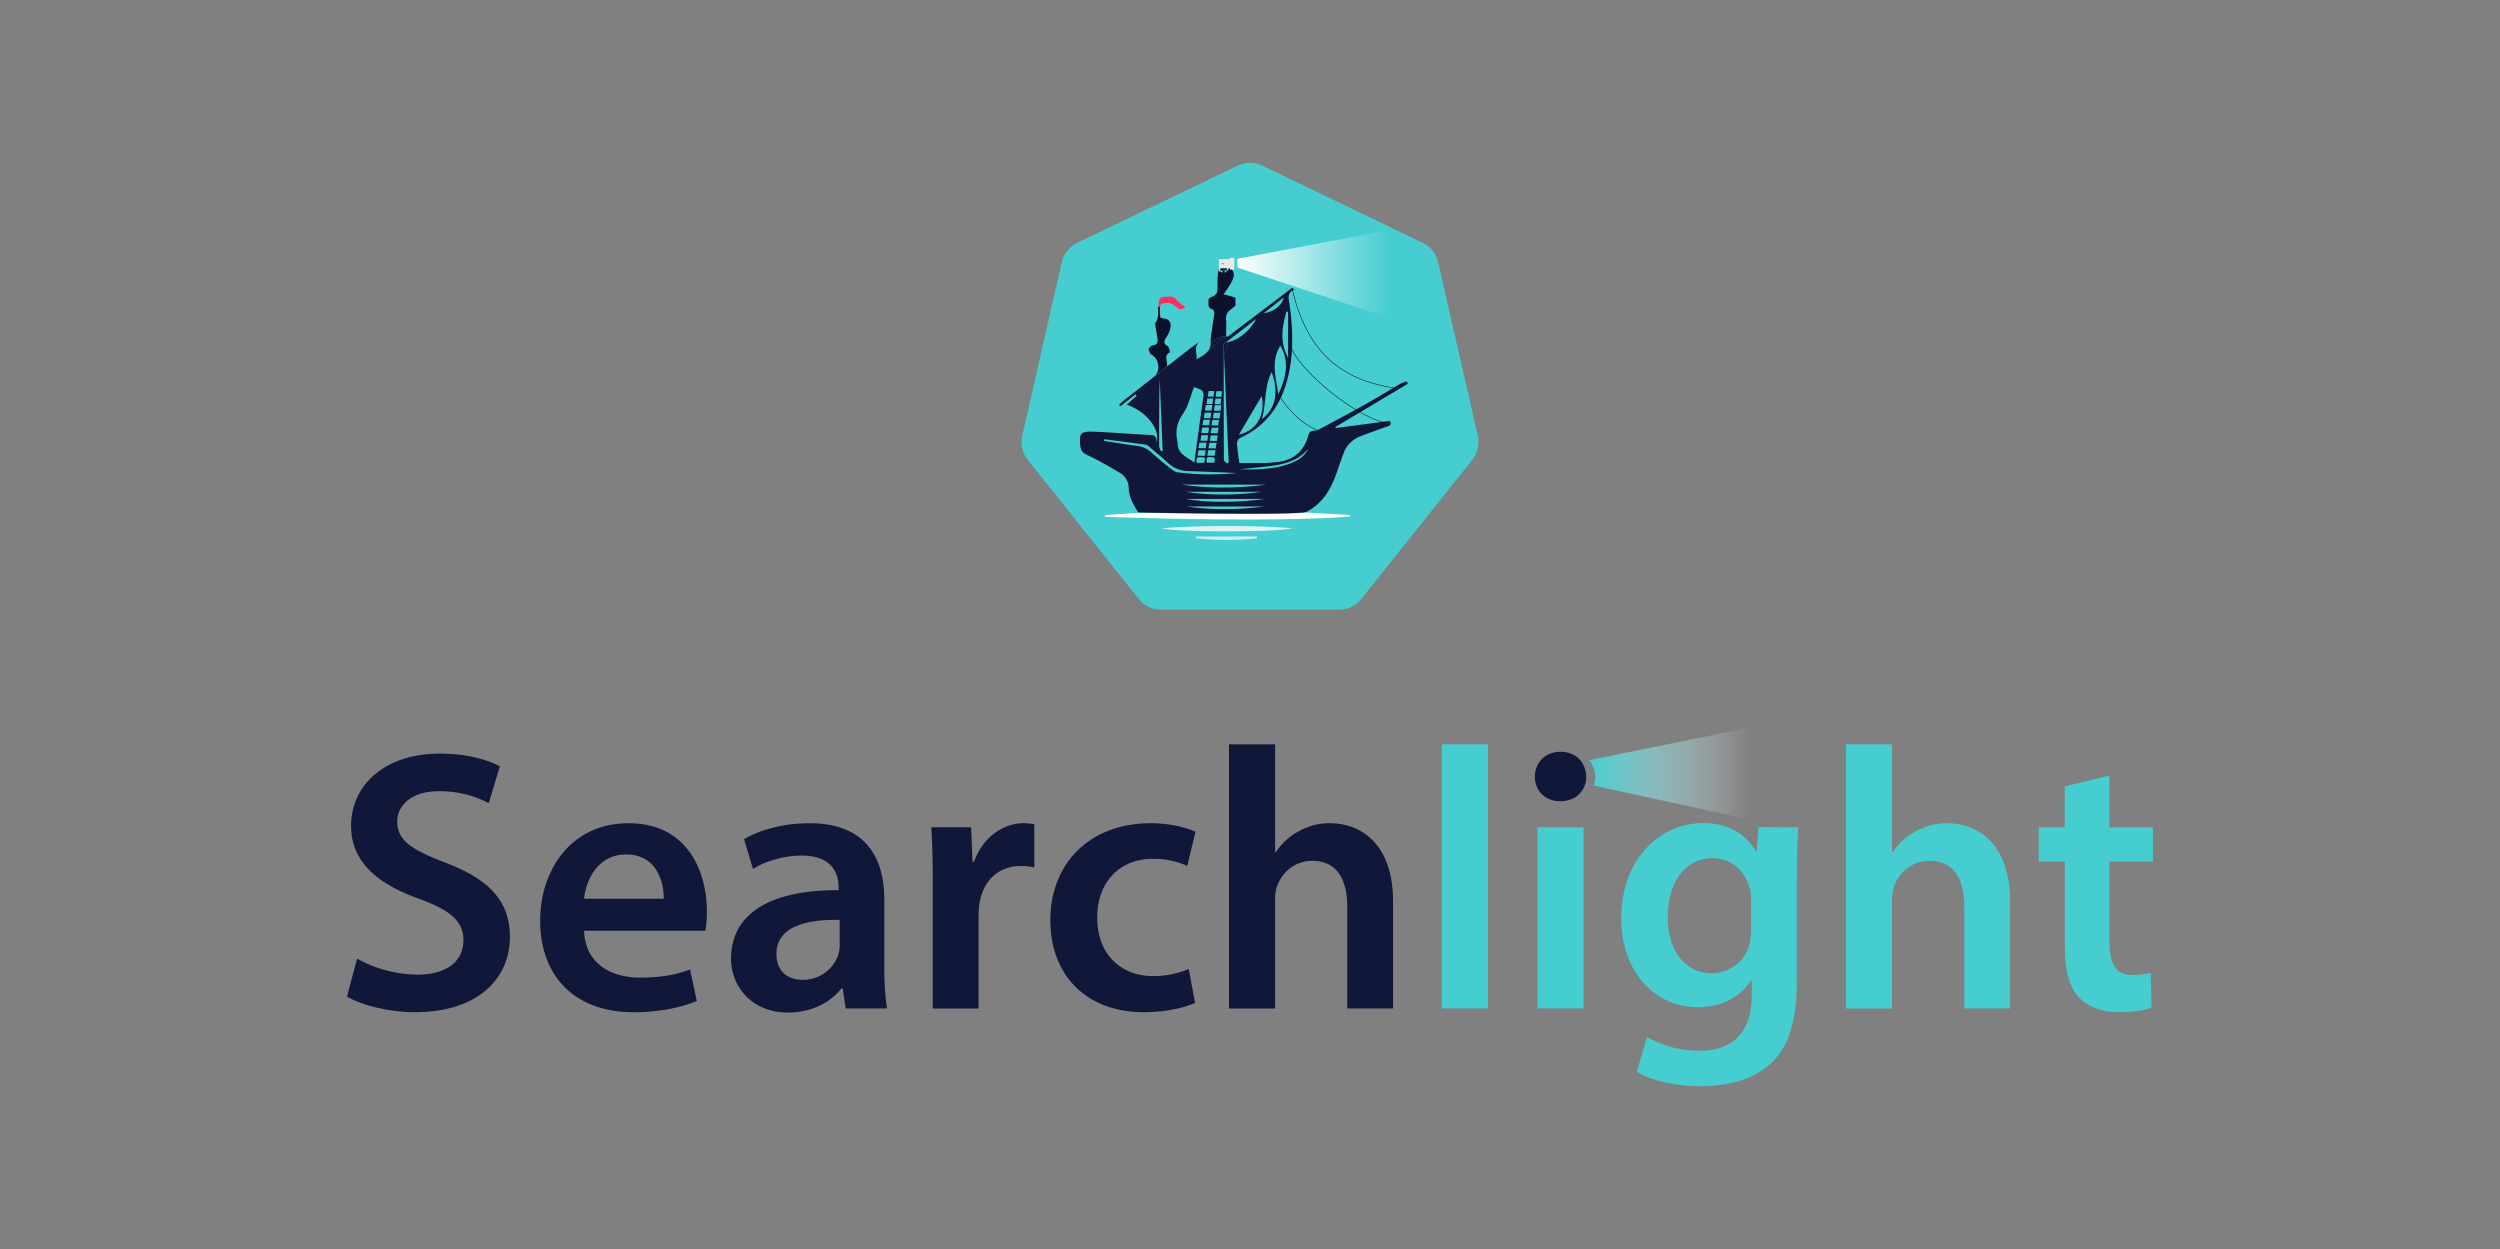 <svg id="Layer_1" data-name="Layer 1" xmlns="http://www.w3.org/2000/svg" xmlns:xlink="http://www.w3.org/1999/xlink" viewBox="0 0 1279 639"><rect x="0" y="0" width="1279" height="639" fill="#808080" stroke="none"/><defs><style>.cls-1,.cls-12,.cls-5{fill:none;}.cls-2{fill:#46cdcf;}.cls-3,.cls-4,.cls-8{fill:#fff;}.cls-3{opacity:0.8;}.cls-4{opacity:0.7;}.cls-5{stroke:#000;stroke-width:0.24px;}.cls-12,.cls-5{stroke-miterlimit:10;}.cls-6{fill:#ff2e63;}.cls-7{fill:url(#linear-gradient);}.cls-9{fill:#0b102d;}.cls-10{fill:#eaeaea;}.cls-11{fill:#111738;}.cls-12{stroke:#fff;stroke-width:0px;}.cls-13{fill:#2b2e4a;}.cls-14{fill:url(#linear-gradient-2);}</style><linearGradient id="linear-gradient" x1="633.06" y1="140.18" x2="711.26" y2="140.18" gradientUnits="userSpaceOnUse"><stop offset="0" stop-color="#fff"/><stop offset="1" stop-color="#f6fcff" stop-opacity="0"/></linearGradient><linearGradient id="linear-gradient-2" x1="813.07" y1="395.72" x2="895.44" y2="395.72" gradientUnits="userSpaceOnUse"><stop offset="0" stop-color="#fff"/><stop offset="0" stop-color="#46cdcf"/><stop offset="1" stop-color="#f6fcff" stop-opacity="0"/></linearGradient></defs><title>searchlight-1280x640</title><path class="cls-1" d="M214.83,473.59V424.73l-1.79,0C208.53,440.58,205.59,456.36,214.83,473.59Z"/><path class="cls-1" d="M214.83,473.59V424.73l-1.79,0C208.53,440.58,205.59,456.36,214.83,473.59Z"/><path class="cls-1" d="M214.83,473.59V424.73l-1.79,0C208.53,440.58,205.59,456.36,214.83,473.59Z"/><path class="cls-2" d="M633.15,84.74l-82,39.48a14.66,14.66,0,0,0-7.92,9.94L523,222.89a14.66,14.66,0,0,0,2.82,12.38l56.75,71.16A14.65,14.65,0,0,0,594,311.94h91a14.65,14.65,0,0,0,11.45-5.51l56.75-71.16A14.66,14.66,0,0,0,756,222.89l-20.25-88.73a14.66,14.66,0,0,0-7.92-9.94l-82-39.48A14.58,14.58,0,0,0,633.15,84.74Z"/><path class="cls-3" d="M594,270.23a510.79,510.79,0,0,1,67-.06C655.6,272.32,601.43,272.44,594,270.23Z"/><path class="cls-4" d="M643.1,275.38a141,141,0,0,1-31.21,0v-.93H643Z"/><path class="cls-5" d="M661,147.64c7.31,30.78,23.07,46.85,54,51.1"/><path class="cls-5" d="M660.42,176.87c2.45,11.33,34.71,38.36,50.36,39.68"/><path class="cls-5" d="M654,201.66c6.43,10.54,16.05,18.79,26,20.11"/><path class="cls-6" d="M597.1,154.93a6.2,6.2,0,0,1,4.16,1.72c2.24,2,3.42,2.13,5.11.37-1.44-1.14-3.17-2.08-4.31-3.49-2-2.56-4.46-1.8-7-1.53a2,2,0,0,0-2,1.5l1.87,1.8A14.13,14.13,0,0,1,597.1,154.93Z"/><path class="cls-6" d="M592.55,157a5.71,5.71,0,0,1,1.11-.76,1.83,1.83,0,0,1,1.28-1l-1.87-1.8c-.17.65-.15,1.39-.3,2a8.18,8.18,0,0,0-.25,1.56l0,0Z"/><polygon class="cls-7" points="633.06 132.4 633.06 136.9 711.26 162.79 711.26 117.58 633.06 132.4"/><path class="cls-8" d="M582.05,262.32l.84.05-.69,0h-.29l-15.72,1.12a2,2,0,0,0-1,.32c-.11.07-.19.15-.19.2s.17.16.35.24a2.15,2.15,0,0,0,.83.2c6.1.22,83.32,2.9,123.17-.1a2,2,0,0,0,.63-.13c.29-.11,1-.22,1-.33s-.48-.28-.8-.38a2,2,0,0,0-.54-.1l-21.55-1.21a1.81,1.81,0,0,0-.46,0C657.17,263.81,582.05,262.32,582.05,262.32Z"/><polygon points="630.16 138.04 630.16 138.04 630.16 138.04 630.16 138.04"/><path d="M623.23,139h0c0-.18.06-.36.1-.54A2.71,2.71,0,0,0,623.23,139Z"/><path class="cls-9" d="M629.22,137l-.93.28a14.18,14.18,0,0,1,1.87.72A10.69,10.69,0,0,0,629.22,137Z"/><path class="cls-9" d="M628.29,137.32a9.87,9.87,0,0,0-2.19-.42c.09.34.16.69.22,1Z"/><path class="cls-9" d="M630.16,138a14.18,14.18,0,0,0-1.87-.72l-2,.6c-.06-.33-.13-.68-.22-1-1.25-.08-2.39.26-2.76,1.55,0,.18-.07.36-.1.54l6.92-1Z"/><polygon class="cls-1" points="613.66 226.46 613.17 229.25 616.89 229.32 617.36 226.46 613.66 226.46"/><path class="cls-1" d="M612.2,236.76h3.9l.48-2.62C612.14,233.59,612.07,233.63,612.2,236.76Z"/><polygon class="cls-1" points="618.13 222.64 614.62 222.64 614.15 225.43 617.69 225.51 618.13 222.64"/><polygon class="cls-1" points="613.2 230.33 612.7 233.12 616.42 233.19 616.89 230.33 613.2 230.33"/><polygon class="cls-1" points="619.03 214.68 615.68 214.68 615.23 217.47 618.6 217.55 619.03 214.68"/><polygon class="cls-1" points="618.21 230.33 617.71 233.12 621.44 233.19 621.91 230.33 618.21 230.33"/><polygon class="cls-1" points="614.59 221.51 618.12 221.58 618.57 218.72 615.06 218.72 614.59 221.51"/><path class="cls-1" d="M621.45,236.73v-2.62c-4.27-.52-4.28-.52-4,2.62Z"/><polygon class="cls-1" points="624.45 210.13 624.88 207.27 621.53 207.27 621.08 210.06 624.45 210.13"/><path class="cls-1" d="M645.59,202.64l-11.72,19.81C643.05,220.11,647.38,212.76,645.59,202.64Z"/><path class="cls-1" d="M654,201.66c4-8.71,5.81-16.72,1-24.79C650.19,184.7,652.67,192.8,654,201.66Z"/><path class="cls-1" d="M659.05,183.06V159.42l-.87,0C656,167.09,654.58,174.72,659.05,183.06Z"/><path class="cls-1" d="M646.55,160.24c4.89-.41,9.35-4,10.27-7.93h0l-10.28,7.93Z"/><path class="cls-1" d="M645.6,214.41c7-5.4,8.7-13.62,5-24C646.67,198,647.89,206.39,645.6,214.41Z"/><path class="cls-1" d="M642.8,163.14l-15.5,12C632.64,174.89,639.46,169.56,642.8,163.14Z"/><polygon class="cls-1" points="622.47 226.57 618.77 226.57 618.28 229.36 622 229.43 622.47 226.57"/><path class="cls-1" d="M627.87,237.19l.79-.6c-.91-20.79-1.81-41.58-2.54-58.21,0,16.14,0,36.56.08,57C626.2,236,627.29,236.58,627.87,237.19Z"/><polygon class="cls-1" points="625.24 200.15 622.35 200.15 621.96 202.94 624.87 203.01 625.24 200.15"/><polygon class="cls-1" points="624.88 203.93 621.86 203.93 621.46 206.72 624.5 206.8 624.88 203.93"/><path class="cls-1" d="M646.2,255.27H606.64a115.52,115.52,0,0,0,19.4,1.46h.2a160.6,160.6,0,0,0,20.83-1.46h-.87Z"/><path class="cls-1" d="M645.78,259.13H607.2a129.25,129.25,0,0,0,19.41,1.34h.4a153.72,153.72,0,0,0,19.62-1.33h-.85Z"/><path class="cls-1" d="M625.86,253a135.69,135.69,0,0,0,19.65-1.41h-39a123.09,123.09,0,0,0,19,1.42Z"/><path class="cls-1" d="M632.74,242l-.5,0,.5,0c-8.28-.33-16.47-.66-24.66-1a15.07,15.07,0,0,1-10.23-3.88c-3-2.82-6.25-5.46-9.42-8.15a5.2,5.2,0,0,0-2.17-1.44c-7.12-1-14.25-1.87-21.38-2.78l0,.8h0v.07c5.45.83,10.9,1.74,16.37,2.47a13.25,13.25,0,0,1,8.07,3.63,136.94,136.94,0,0,0,10.75,8.85,5,5,0,0,0,2.35,1.1A133.22,133.22,0,0,0,632.74,242Z"/><path class="cls-1" d="M593.93,230.79l.89-.16q-.75-18.49-1.52-37c-.33,11.53-.35,23.07-.29,34.6A8.25,8.25,0,0,0,593.93,230.79Z"/><path class="cls-1" d="M646.85,247.93H604.39a149.15,149.15,0,0,0,21.4,1.48h.28a163,163,0,0,0,21.65-1.48h-.87Z"/><polygon class="cls-1" points="622.99 222.76 619.48 222.76 619.01 225.55 622.54 225.62 622.99 222.76"/><path class="cls-1" d="M651.81,238.12c-5.88.87-11.82,1.38-17.73,2,8.89.07,17.79.13,26.27-3.14,3.84-1.48,7.18-3.61,9-7.6C664.86,235.06,658.55,237.12,651.81,238.12Z"/><polygon class="cls-1" points="620.31 214.8 619.86 217.59 623.23 217.66 623.65 214.8 620.31 214.8"/><path class="cls-1" d="M602.54,226.9c0,5.65,4.87,6.83,8.5,9.82,1.48-10.87,2.84-21.11,4.29-31.34.77-5.47.84-5.46-4.46-7.32-1.91,4.78-3,9.95-5.81,13.92-3.37,4.79-3.76,9.39-2.56,14.62A1,1,0,0,1,602.54,226.9Z"/><polygon class="cls-1" points="624.34 211.17 620.99 211.17 620.54 213.96 623.91 214.03 624.34 211.17"/><polygon class="cls-1" points="619.91 218.83 619.44 221.62 622.98 221.7 623.42 218.83 619.91 218.83"/><polygon class="cls-1" points="620.25 207.16 616.9 207.16 616.46 209.94 619.83 210.02 620.25 207.16"/><path class="cls-10" d="M631.45,137.91v-6h-2.11c-.1,0-.13,0-.13.12s0,.3,0,.45a.1.1,0,0,1-.11.11H623.8c-.22,0-.22-.05-.22.23V138a1.25,1.25,0,0,0,1.26,1.26h1.95a1.55,1.55,0,0,0,1.49-1.12c.07-.27.13-.54.2-.81a.11.11,0,0,1,.12-.11h.51a.1.1,0,0,1,.11.11c0,.16,0,.31,0,.46s0,.11.09.11h2.15Zm-3.64-.65c0,.05,0,.1,0,.13a4.77,4.77,0,0,0-.13.51.89.89,0,0,1-.84.72h-2a.58.58,0,0,1-.59-.59v-.61c0-.17,0-.17.17-.17h3.4Zm-2.21-2.71h.59c.06,0,.09,0,.09.09v.5c0,.08,0,.1-.1.1H625c-.08,0-.1,0-.1-.11s0-.31,0-.46,0-.12.12-.12Zm3.84.61-.06.06s-.06-.05-.06-.08,0-.11-.11-.12,0-.05-.06-.07a.13.13,0,0,1,.07,0C629.35,134.9,629.44,135,629.44,135.16Zm-.2.34c-.23,0-.32-.05-.29-.22s0-.06.06-.08,0,.05,0,.07,0,.11.09.12S629.2,135.45,629.24,135.5Z"/><polygon class="cls-1" points="619.71 211.06 616.36 211.06 615.91 213.85 619.28 213.92 619.71 211.06"/><polygon class="cls-1" points="621.25 200.03 618.36 200.03 617.98 202.82 620.88 202.9 621.25 200.03"/><polygon class="cls-1" points="620.71 203.82 617.69 203.82 617.29 206.61 620.33 206.68 620.71 203.82"/><path d="M598.23,186.65l.1-.17-1.18.94v.08Z"/><path d="M590.46,192.75l-.83.66.75-.59Z"/><path d="M598.23,186.65h0l-1.08.85v-.08l-6.69,5.33-.08.07-.75.59-.38.31Z"/><polygon class="cls-1" points="613.2 230.33 612.7 233.12 616.42 233.19 616.89 230.33 613.2 230.33"/><polygon class="cls-1" points="618.13 222.64 614.62 222.64 614.15 225.43 617.69 225.51 618.13 222.64"/><path class="cls-1" d="M612.2,236.76h3.9l.48-2.62C612.14,233.59,612.07,233.63,612.2,236.76Z"/><polygon class="cls-1" points="619.03 214.68 615.68 214.68 615.23 217.47 618.6 217.55 619.03 214.68"/><path class="cls-1" d="M621.45,236.73v-2.62c-4.27-.52-4.28-.52-4,2.62Z"/><polygon class="cls-1" points="618.21 230.33 617.71 233.12 621.44 233.19 621.91 230.33 618.21 230.33"/><polygon class="cls-1" points="624.45 210.13 624.88 207.27 621.53 207.27 621.08 210.06 624.45 210.13"/><polygon class="cls-1" points="614.59 221.51 618.12 221.58 618.57 218.72 615.06 218.72 614.59 221.51"/><polygon class="cls-1" points="622.47 226.57 618.77 226.57 618.28 229.36 622 229.43 622.47 226.57"/><path class="cls-1" d="M654,201.66c4-8.71,5.81-16.72,1-24.79C650.19,184.7,652.67,192.8,654,201.66Z"/><path class="cls-1" d="M659.05,183.06V159.42l-.87,0C656,167.09,654.58,174.72,659.05,183.06Z"/><path class="cls-1" d="M645.6,214.41c7-5.4,8.7-13.62,5-24C646.67,198,647.89,206.39,645.6,214.41Z"/><path class="cls-1" d="M646.53,160.24h0l2-1.56Z"/><path class="cls-1" d="M646.55,160.24c4.89-.41,9.35-4,10.27-7.93h0l-.56.42h0c-2.56,2-5,3.89-7.7,6l-2,1.56Z"/><path class="cls-1" d="M642.8,163.14l-.7.54.7-.54Z"/><path class="cls-1" d="M628.66,175c5.09-1,11.08-5.95,14.14-11.84l-.7.54-14.8,11.47h0l1.82-1.41Z"/><path class="cls-1" d="M626.2,235.37c0,.61,1.09,1.21,1.67,1.82l.79-.6-2.4-55.12-.14.37v0C626.12,197.35,626.11,216.36,626.2,235.37Z"/><polygon class="cls-1" points="625.24 200.15 622.35 200.15 621.96 202.94 624.87 203.01 625.24 200.15"/><path class="cls-1" d="M645.59,202.64l-11.72,19.81C643.05,220.11,647.38,212.76,645.59,202.64Z"/><polygon class="cls-1" points="624.88 203.93 621.86 203.93 621.46 206.72 624.5 206.8 624.88 203.93"/><polygon class="cls-1" points="613.66 226.46 613.17 229.25 616.89 229.32 617.36 226.46 613.66 226.46"/><path class="cls-1" d="M646.2,255.27H606.64a115.52,115.52,0,0,0,19.4,1.46h.2a160.6,160.6,0,0,0,20.83-1.46h-.87Z"/><path class="cls-1" d="M625.86,253a135.69,135.69,0,0,0,19.65-1.41h-39a123.09,123.09,0,0,0,19,1.42Z"/><path class="cls-1" d="M645.78,259.13H607.2a129.25,129.25,0,0,0,19.41,1.34h.4a153.72,153.72,0,0,0,19.62-1.33h-.85Z"/><path class="cls-1" d="M632.74,242l-.5,0,.5,0c-8.28-.33-16.47-.66-24.66-1a15.07,15.07,0,0,1-10.23-3.88c-3-2.82-6.25-5.46-9.42-8.15a5.2,5.2,0,0,0-2.17-1.44c-7.12-1-14.25-1.87-21.38-2.78l0,.8h0v.07c5.45.83,10.9,1.74,16.37,2.47a13.25,13.25,0,0,1,8.07,3.63,136.94,136.94,0,0,0,10.75,8.85,5,5,0,0,0,2.35,1.1A133.22,133.22,0,0,0,632.74,242Z"/><path class="cls-1" d="M593.93,230.79l.89-.16q-.75-18.49-1.52-37c-.33,11.53-.35,23.07-.29,34.6A8.25,8.25,0,0,0,593.93,230.79Z"/><path class="cls-1" d="M646.85,247.93H604.39a149.15,149.15,0,0,0,21.4,1.48h.28a163,163,0,0,0,21.65-1.48h-.87Z"/><path class="cls-1" d="M651.81,238.12c-5.88.87-11.82,1.38-17.73,2,8.89.07,17.79.13,26.27-3.14,3.84-1.48,7.18-3.61,9-7.6C664.86,235.06,658.55,237.12,651.81,238.12Z"/><polygon class="cls-1" points="619.71 211.06 616.36 211.06 615.91 213.85 619.28 213.92 619.71 211.06"/><polygon class="cls-1" points="621.25 200.03 618.36 200.03 617.98 202.82 620.88 202.9 621.25 200.03"/><polygon class="cls-1" points="624.34 211.17 620.99 211.17 620.54 213.96 623.91 214.03 624.34 211.17"/><polygon class="cls-1" points="620.31 214.8 619.86 217.59 623.23 217.66 623.65 214.8 620.31 214.8"/><polygon class="cls-1" points="619.91 218.83 619.44 221.62 622.98 221.7 623.42 218.83 619.91 218.83"/><polygon class="cls-1" points="622.99 222.76 619.48 222.76 619.01 225.55 622.54 225.62 622.99 222.76"/><polygon class="cls-1" points="620.71 203.82 617.69 203.82 617.29 206.61 620.33 206.68 620.71 203.82"/><path class="cls-1" d="M602.54,226.9c0,5.65,4.87,6.83,8.5,9.82,1.48-10.87,2.84-21.11,4.29-31.34.77-5.47.84-5.46-4.46-7.32-1.91,4.78-3,9.95-5.81,13.92-3.37,4.79-3.76,9.39-2.56,14.62A1,1,0,0,1,602.54,226.9Z"/><polygon class="cls-1" points="620.25 207.16 616.9 207.16 616.46 209.94 619.83 210.02 620.25 207.16"/><path class="cls-11" d="M626.26,181.47l2.4-6.49a9.19,9.19,0,0,1-1.36.17l-1.18.92v2.31C626.17,179.4,626.21,180.43,626.26,181.47Z"/><polygon class="cls-12" points="624.45 210.13 624.88 207.27 621.53 207.27 621.08 210.06 624.45 210.13"/><path class="cls-12" d="M617.47,236.73h4v-2.62C617.18,233.59,617.17,233.59,617.47,236.73Z"/><polygon class="cls-12" points="618.21 230.33 617.71 233.12 621.44 233.19 621.91 230.33 618.21 230.33"/><polygon class="cls-12" points="622.47 226.57 618.77 226.57 618.28 229.36 622 229.43 622.47 226.57"/><polygon class="cls-12" points="624.34 211.17 620.99 211.17 620.54 213.96 623.91 214.03 624.34 211.17"/><polygon class="cls-12" points="622.99 222.76 619.48 222.76 619.01 225.55 622.54 225.62 622.99 222.76"/><polygon class="cls-12" points="620.31 214.8 619.86 217.59 623.23 217.66 623.65 214.8 620.31 214.8"/><polygon class="cls-12" points="619.91 218.83 619.44 221.62 622.98 221.7 623.42 218.83 619.91 218.83"/><polygon class="cls-12" points="624.88 203.93 621.86 203.93 621.46 206.72 624.5 206.8 624.88 203.93"/><path class="cls-12" d="M654,201.66c4-8.71,5.81-16.72,1-24.79C650.19,184.7,652.67,192.8,654,201.66Z"/><path class="cls-12" d="M645.6,214.41c7-5.4,8.7-13.62,5-24C646.67,198,647.89,206.39,645.6,214.41Z"/><path class="cls-12" d="M645.59,202.64c-3,5.11-6.05,10.22-9.1,15.39h0l-2.62,4.42C643.05,220.11,647.38,212.76,645.59,202.64Z"/><path class="cls-12" d="M602.5,226.6a1,1,0,0,1,0,.3c0,5.65,4.87,6.83,8.5,9.82,1.48-10.87,2.84-21.11,4.29-31.34.77-5.47.84-5.46-4.46-7.32-1.91,4.78-3,9.95-5.81,13.92C601.69,216.77,601.3,221.37,602.5,226.6Z"/><path class="cls-12" d="M626.2,235.37c0,.61,1.09,1.21,1.67,1.82l.79-.6-.24-5.36h0c-.77-17.71-1.53-35.15-2.16-49.76l2.4-6.49c5.09-1,11.08-5.95,14.14-11.84h0l-.7.54-14.8,11.47h0l-1.18.92v5.73C626.12,197.35,626.11,216.36,626.2,235.37Z"/><path class="cls-12" d="M659.05,183.06V159.42l-.87,0C656,167.09,654.58,174.72,659.05,183.06Z"/><polygon class="cls-12" points="625.24 200.15 622.35 200.15 621.96 202.94 624.87 203.01 625.24 200.15"/><polygon class="cls-12" points="621.25 200.03 618.36 200.03 617.98 202.82 620.88 202.9 621.25 200.03"/><path class="cls-12" d="M646.55,160.24c4.89-.41,9.35-4,10.27-7.93h0l-.56.42c-2.56,2-5,3.89-7.7,6l-2,1.56h0Z"/><path class="cls-12" d="M646.2,255.27H606.64a115.52,115.52,0,0,0,19.4,1.46h.2a160.6,160.6,0,0,0,20.83-1.46h-.87Z"/><path class="cls-12" d="M645.78,259.13H607.2a129.25,129.25,0,0,0,19.41,1.34h.4a153.72,153.72,0,0,0,19.62-1.33h-.85Z"/><path class="cls-12" d="M632.74,242l-.5,0,.5,0c-8.28-.33-16.47-.66-24.66-1a15.07,15.07,0,0,1-10.23-3.88c-3-2.82-6.25-5.46-9.42-8.15a5.2,5.2,0,0,0-2.17-1.44c-7.12-1-14.25-1.87-21.38-2.78l0,.8h0v.07c5.45.83,10.9,1.74,16.37,2.47a13.25,13.25,0,0,1,8.07,3.63,136.94,136.94,0,0,0,10.75,8.85,5,5,0,0,0,2.35,1.1A133.22,133.22,0,0,0,632.74,242Z"/><path class="cls-12" d="M625.86,253a135.69,135.69,0,0,0,19.65-1.41h-39a123.09,123.09,0,0,0,19,1.42Z"/><path class="cls-12" d="M646.85,247.93H604.39a149.15,149.15,0,0,0,21.4,1.48h.28a163,163,0,0,0,21.65-1.48h-.87Z"/><path class="cls-12" d="M651.81,238.12c-5.88.87-11.82,1.38-17.73,2,8.89.07,17.79.13,26.27-3.14,3.84-1.48,7.18-3.61,9-7.6C664.86,235.06,658.55,237.12,651.81,238.12Z"/><path class="cls-12" d="M593.93,230.79l.89-.16q-.75-18.49-1.52-37c-.33,11.53-.35,23.07-.29,34.6A8.25,8.25,0,0,0,593.93,230.79Z"/><path class="cls-12" d="M616.1,236.76l.48-2.62c-4.44-.55-4.51-.51-4.38,2.62Z"/><polygon class="cls-12" points="619.03 214.68 615.68 214.68 615.23 217.47 618.6 217.55 619.03 214.68"/><polygon class="cls-12" points="619.71 211.06 616.36 211.06 615.91 213.85 619.28 213.92 619.71 211.06"/><polygon class="cls-12" points="620.25 207.16 616.9 207.16 616.46 209.94 619.83 210.02 620.25 207.16"/><polygon class="cls-12" points="618.57 218.72 615.06 218.72 614.59 221.51 618.12 221.58 618.57 218.72"/><polygon class="cls-12" points="620.71 203.82 617.69 203.82 617.29 206.61 620.33 206.68 620.71 203.82"/><polygon class="cls-12" points="616.89 230.33 613.2 230.33 612.7 233.12 616.42 233.19 616.89 230.33"/><polygon class="cls-12" points="617.36 226.46 613.66 226.46 613.17 229.25 616.89 229.32 617.36 226.46"/><polygon class="cls-12" points="618.13 222.64 614.62 222.64 614.15 225.43 617.69 225.51 618.13 222.64"/><polygon class="cls-1" points="621.25 200.03 618.36 200.03 617.98 202.82 620.88 202.9 621.25 200.03"/><polygon class="cls-1" points="622.99 222.76 619.48 222.76 619.01 225.55 622.54 225.62 622.99 222.76"/><polygon class="cls-1" points="624.88 203.93 621.86 203.93 621.46 206.72 624.5 206.8 624.88 203.93"/><polygon class="cls-1" points="618.21 230.33 617.71 233.12 621.44 233.19 621.91 230.33 618.21 230.33"/><path class="cls-1" d="M617.47,236.73h4v-2.62C617.18,233.59,617.17,233.59,617.47,236.73Z"/><polygon class="cls-1" points="624.34 211.17 620.99 211.17 620.54 213.96 623.91 214.03 624.34 211.17"/><polygon class="cls-1" points="624.88 207.27 621.53 207.27 621.08 210.06 624.45 210.13 624.88 207.27"/><polygon class="cls-1" points="620.31 214.8 619.86 217.59 623.23 217.66 623.65 214.8 620.31 214.8"/><polygon class="cls-1" points="619.91 218.83 619.44 221.62 622.98 221.7 623.42 218.83 619.91 218.83"/><polygon class="cls-1" points="622.47 226.57 618.77 226.57 618.28 229.36 622 229.43 622.47 226.57"/><path class="cls-1" d="M659.05,183.06V159.42l-.87,0C656,167.09,654.58,174.72,659.05,183.06Z"/><path class="cls-1" d="M645.6,214.41c7-5.4,8.7-13.62,5-24C646.67,198,647.89,206.39,645.6,214.41Z"/><path class="cls-1" d="M654,201.66c4-8.71,5.81-16.72,1-24.79C650.19,184.7,652.67,192.8,654,201.66Z"/><polygon class="cls-1" points="625.24 200.15 622.35 200.15 621.96 202.94 624.87 203.01 625.24 200.15"/><path class="cls-1" d="M602.5,226.6a1,1,0,0,1,0,.3c0,5.65,4.87,6.83,8.5,9.82,1.48-10.87,2.84-21.11,4.29-31.34.77-5.47.84-5.46-4.46-7.32-1.91,4.78-3,9.95-5.81,13.92C601.69,216.77,601.3,221.37,602.5,226.6Z"/><path class="cls-1" d="M626.2,235.37c0,.61,1.09,1.21,1.67,1.82l.79-.6-.24-5.36c-.77-17.71-1.53-35.15-2.16-49.76l2.4-6.49c5.09-1,11.08-5.95,14.14-11.84h0l-.7.54-14.8,11.47h0l-1.18.92v5.73C626.12,197.35,626.11,216.36,626.2,235.37Z"/><path class="cls-1" d="M646.55,160.24c4.89-.41,9.35-4,10.27-7.93h0l-.56.42c-2.56,2-5,3.89-7.7,6l-2,1.56h0Z"/><path class="cls-1" d="M645.59,202.64c-3,5.11-6.05,10.22-9.1,15.39l-2.62,4.42C643.05,220.11,647.38,212.76,645.59,202.64Z"/><path class="cls-1" d="M651.81,238.12c-5.88.87-11.82,1.38-17.73,2,8.89.07,17.79.13,26.27-3.14,3.84-1.48,7.18-3.61,9-7.6C664.86,235.06,658.55,237.12,651.81,238.12Z"/><path class="cls-1" d="M632.74,242l-.5,0,.5,0c-8.28-.33-16.47-.66-24.66-1a15.07,15.07,0,0,1-10.23-3.88c-3-2.82-6.25-5.46-9.42-8.15a5.2,5.2,0,0,0-2.17-1.44c-7.12-1-14.25-1.87-21.38-2.78l0,.8h0v.07c5.45.83,10.9,1.74,16.37,2.47a13.25,13.25,0,0,1,8.07,3.63,136.94,136.94,0,0,0,10.75,8.85,5,5,0,0,0,2.35,1.1A133.22,133.22,0,0,0,632.74,242Z"/><polygon class="cls-1" points="620.71 203.82 617.69 203.82 617.29 206.61 620.33 206.68 620.71 203.82"/><path class="cls-1" d="M593.93,230.79l.89-.16q-.75-18.49-1.52-37c-.33,11.53-.35,23.07-.29,34.6A8.25,8.25,0,0,0,593.93,230.79Z"/><path class="cls-1" d="M646.2,255.27H606.64a115.52,115.52,0,0,0,19.4,1.46h.2a160.6,160.6,0,0,0,20.83-1.46h-.87Z"/><path class="cls-1" d="M646.85,247.93H604.39a149.15,149.15,0,0,0,21.4,1.48h.28a163,163,0,0,0,21.65-1.48h-.87Z"/><path class="cls-1" d="M625.86,253a135.69,135.69,0,0,0,19.65-1.41h-39a123.09,123.09,0,0,0,19,1.42Z"/><path class="cls-1" d="M616.1,236.76l.48-2.62c-4.44-.55-4.51-.51-4.38,2.62Z"/><path class="cls-1" d="M645.78,259.13H607.2a129.25,129.25,0,0,0,19.41,1.34h.4a153.72,153.72,0,0,0,19.62-1.33h-.85Z"/><polygon class="cls-1" points="619.03 214.68 615.68 214.68 615.23 217.47 618.6 217.55 619.03 214.68"/><polygon class="cls-1" points="619.71 211.06 616.36 211.06 615.91 213.85 619.28 213.92 619.71 211.06"/><polygon class="cls-1" points="620.25 207.16 616.9 207.16 616.46 209.94 619.83 210.02 620.25 207.16"/><polygon class="cls-1" points="616.89 230.33 613.2 230.33 612.7 233.12 616.42 233.19 616.89 230.33"/><polygon class="cls-1" points="617.36 226.46 613.66 226.46 613.17 229.25 616.89 229.32 617.36 226.46"/><polygon class="cls-1" points="618.57 218.72 615.06 218.72 614.59 221.51 618.12 221.58 618.57 218.72"/><polygon class="cls-1" points="618.13 222.64 614.62 222.64 614.15 225.43 617.69 225.51 618.13 222.64"/><path class="cls-9" d="M598.51,180.24c.16-.08-.37-2.72-1.15-3.17-2.19-1.25-2-2.44-.82-4.24a14.66,14.66,0,0,0,2.12-4.51c.83-3.5-.55-5.27-3.86-5.47a4.27,4.27,0,0,1-1.19-.4c-.23-3-.36-4.74-.08-5.77-.36.17-.73.36-1,.5-.2,2.77.43,5.7-1.52,8.17-.13.17,0,.55,0,.83.39,2.45.82,4.89,1.18,7.35.27,1.88-.43,2.89-2.48,3.18-.77.11-2,1.25-2,1.91a3.89,3.89,0,0,0,1.48,2.91c3.93,2.17,4.68,8.37,1.21,11.22l6.69-5.33C597.34,184.48,595.22,181.94,598.51,180.24Z"/><path class="cls-9" d="M627.28,171.88c0-2.73.19-5.49,0-8.2a5.28,5.28,0,0,1,1.92-5c1.07-.87,2.17-1.7,2.85-2.23v-4.14c-.51-.17-1.61-.54-2.74-.87s-2.12-.55-3.33-.86c5.36-7.5,6.29-10,4.24-12.57l-6.92,1-.18,1.08c-.43,3-.1,6.14-.4,9.19a3.82,3.82,0,0,1-2,2.27c-1.21.64-2.68.75-2.49,2.69.16,1.6-.49,3.43,2,3.95.5.1,1.14,1.52,1,2.26-.57,5-1.75,10-1.9,15a8.13,8.13,0,0,1-.13,1.27c0-.07,0-.14,0-.21C619.65,174.37,623.7,172.3,627.28,171.88Z"/><path class="cls-11" d="M683.36,219l-.19-.55,37.06-22.1c-.18-.4-.37-.8-.55-1.19A11.31,11.31,0,0,0,717,196c-6.06,3.51-12,7.21-18.14,10.64-8,4.5-16.15,8.82-24.26,13.16a6.09,6.09,0,0,1-2.54.61c-1.65.06-2.28.77-2.72,2.41-2.24,8.41-8.47,13.26-17.19,13.68-1.58.08-3.15.35-4.72.36-4.42,0-8.83,0-13.39,0-.44-3.34-1-6.65-1.22-10a3.55,3.55,0,0,1,1.62-2.81c12.48-5.67,20-15.45,23.75-28.37,3.79-13.09,3.39-26.38,1.58-39.71-.4-3-1.66-6,2.5-7.91l-1.21-.79-33,25-.81-.42-9.53,8.06.07-.09c-1.43,1.75-3.62,2.74-5.6,4.05a64.12,64.12,0,0,1-1.35,14.16c5.3,1.86,5.23,1.85,4.46,7.32-1.45,10.23-2.81,20.47-4.29,31.34-3.63-3-8.49-4.17-8.5-9.82a1,1,0,0,0,0-.3c-1.2-5.23-.81-9.83,2.56-14.62,2.8-4,3.9-9.14,5.81-13.92a64.12,64.12,0,0,0,1.35-14.16l-.07,0c.41-3.11-1.79-6.59,1.76-9.13-3,1.89-5.59,3.93-8.21,6l-7.47,5.86h0l-9,7.07.38-.31c-5,4-10.09,7.9-15.12,11.88a20.81,20.81,0,0,0-2,2l.63.63,7.79-6.09.61.77-5.08,4.46c9.88,3.53,17,12,15.38,19.5-.19-2.44-.45-3.85-3-4-9.78-.4-19.54-1.28-29.31-1.66-6.91-.28-7.41,1.07-6.89,6.86.22,2.52,1,3.86,3.43,5,5.78,2.73,11.38,5.89,16.87,9.19a9,9,0,0,1,4.51,8.16,18.06,18.06,0,0,0,1.73,6.52,47.41,47.41,0,0,0,3.21,5.59s76.29,1.51,85.79-.17c9.8-5.12,13.57-13.61,16.54-22.68.8-2.43,1.71-4.84,2.61-7.24a14.26,14.26,0,0,1,8.08-8.63c4.66-1.88,9.41-3.53,14.16-5.18,1.48-.52,2.59-1,1.47-2.95Zm-37.76-4.62c2.29-8,1.07-16.38,5-24C654.3,200.79,652.65,209,645.6,214.41ZM654,201.66c-1.37-8.86-3.85-17,1-24.79C659.85,184.94,658,193,654,201.66Zm5-18.6c-4.47-8.34-3-16-.87-23.61l.87,0Zm-32.93-7,1.18-.92h0l14.8-11.47h0l.7-.54h0l3.74-2.9h0l2-1.56h0c2.67-2.06,5.14-4,7.7-6l4.41-3.65-4.41,3.65.56-.42h0c-.92,4-5.38,7.52-10.27,7.93h0l-3.74,2.9c-3.06,5.89-9,10.85-14.14,11.84l-2.4,6.49c.63,14.61,1.39,32.05,2.16,49.76l8.07-13.2c3-5.17,6.08-10.28,9.1-15.39,1.79,10.12-2.54,17.47-11.72,19.81l2.62-4.42-8.07,13.2.24,5.36-.79.6c-.58-.61-1.67-1.21-1.67-1.82-.09-19-.08-38-.08-53.57Zm-3.77,24.08h2.88l-.36,2.86-2.91-.07Zm-.49,3.78h3l-.38,2.87-3-.08Zm-.42,29.26-3.73-.07.5-2.79h3.7Zm0,.92v2.62h-4C617.17,233.59,617.18,233.59,621.45,234.11Zm-3.17-4.75.5-2.79h3.69l-.47,2.86Zm.73-3.81.47-2.79H623l-.45,2.86Zm4-3.85-3.54-.08.47-2.79h3.51Zm.25-4-3.37-.07.45-2.79h3.35Zm-2.69-3.7.45-2.79h3.35l-.43,2.86Zm.54-3.9.45-2.79h3.35l-.43,2.86Zm-2.72-10h2.89l-.37,2.87-2.91-.08Zm-.67,3.79h3l-.39,2.86-3-.07Zm-.79,3.34h3.35l-.42,2.86-3.37-.07Zm-.54,3.9h3.35l-.43,2.86-3.37-.07Zm-.68,3.62H619l-.43,2.87-3.37-.08Zm-.62,4h3.51l-.45,2.86-3.53-.07Zm-.44,3.92h3.51l-.44,2.87-3.54-.08Zm-1,3.82h3.7l-.47,2.86-3.72-.07Zm-.46,3.87h3.69l-.47,2.86-3.72-.07Zm3.38,3.81-.48,2.62h-3.9C612.07,233.63,612.14,233.59,616.58,234.14ZM593.3,193.66q.76,18.48,1.52,37l-.89.16a8.25,8.25,0,0,1-.92-2.53C593,216.73,593,205.19,593.3,193.66Zm6.75,46.88a136.94,136.94,0,0,1-10.75-8.85,13.25,13.25,0,0,0-8.07-3.63c-5.47-.73-10.92-1.64-16.37-2.47v-.07h0l0-.8c7.13.91,14.26,1.78,21.38,2.78a5.2,5.2,0,0,1,2.17,1.44c3.17,2.69,6.38,5.33,9.42,8.15A15.07,15.07,0,0,0,608.08,241c8.19.3,16.38.63,24.66,1l-.5,0,.5,0a133.22,133.22,0,0,1-30.34-.36A5,5,0,0,1,600.05,240.54Zm27,19.92h-.4a129.25,129.25,0,0,1-19.41-1.34h39.43A153.72,153.72,0,0,1,627,260.46Zm-.77-3.73H626a115.52,115.52,0,0,1-19.4-1.46h40.43A160.6,160.6,0,0,1,626.24,256.73Zm-19.7-5.14h39A135.69,135.69,0,0,1,625.86,253h-.34A123.09,123.09,0,0,1,606.54,251.59Zm19.53-2.18h-.28a149.15,149.15,0,0,1-21.4-1.48h43.33A163,163,0,0,1,626.07,249.41ZM660.35,237c-8.48,3.27-17.38,3.21-26.27,3.14,5.91-.67,11.85-1.18,17.73-2,6.74-1,13.05-3.06,17.55-8.69C667.53,233.42,664.19,235.55,660.35,237Z"/><path class="cls-13" d="M617.82,179.85a6.76,6.76,0,0,0,1.42-3.18A8.23,8.23,0,0,1,617.82,179.85Z"/><path class="cls-11" d="M627.28,171.88c-3.58.42-7.63,2.49-8,4.58,0,.07,0,.14,0,.21a6.76,6.76,0,0,1-1.42,3.18l-.07.09Z"/><circle class="cls-2" cx="625.02" cy="138.9" r="0.54"/><circle class="cls-2" cx="626.97" cy="138.9" r="0.54"/><path class="cls-11" d="M182.68,490.43a64.77,64.77,0,0,0,31,8.18c15,0,23.41-7,23.41-17.51,0-9.71-6.47-15.42-22.84-21.32-21.12-7.61-34.64-18.84-34.64-37.3,0-20.94,17.51-36.93,45.3-36.93,13.9,0,24.17,3.05,30.84,6.47l-5.71,18.85a54.28,54.28,0,0,0-25.51-6.09c-14.85,0-21.32,8-21.32,15.41,0,9.9,7.43,14.47,24.56,21.13,22.27,8.38,33.11,19.61,33.11,38.07,0,20.55-15.6,38.45-48.72,38.45-13.51,0-27.6-3.81-34.64-8Z"/><path class="cls-11" d="M298.81,476.15c.57,16.75,13.7,24,28.55,24,10.85,0,18.65-1.52,25.69-4.18l3.43,16.18c-8,3.23-19,5.71-32.36,5.71-30.07,0-47.77-18.47-47.77-46.83,0-25.69,15.61-49.86,45.3-49.86,30.07,0,40,24.74,40,45.11a57.65,57.65,0,0,1-.76,9.89Zm40.73-16.37c.19-8.56-3.62-22.65-19.22-22.65-14.47,0-20.56,13.14-21.51,22.65Z"/><path class="cls-11" d="M432.64,515.93l-1.52-10.28h-.58c-5.71,7.24-15.41,12.38-27.4,12.38-18.66,0-29.13-13.52-29.13-27.6,0-23.41,20.75-35.21,55-35v-1.53c0-6.09-2.47-16.18-18.84-16.18-9.14,0-18.65,2.86-24.94,6.86l-4.56-15.23c6.85-4.19,18.84-8.18,33.5-8.18,29.69,0,38.25,18.84,38.25,39v33.5a147.39,147.39,0,0,0,1.34,22.27Zm-3.05-45.3c-16.56-.38-32.35,3.24-32.35,17.32,0,9.14,5.9,13.33,13.32,13.33a19,19,0,0,0,18.27-12.76,16.8,16.8,0,0,0,.76-5.13Z"/><path class="cls-11" d="M477.2,453.12c0-12.56-.19-21.51-.76-29.88h20.37l.76,17.7h.76c4.57-13.13,15.42-19.79,25.32-19.79a24.71,24.71,0,0,1,5.52.57V443.8a32,32,0,0,0-6.86-.77c-11.23,0-18.84,7.24-20.93,17.71a40.13,40.13,0,0,0-.76,7.23v48H477.2Z"/><path class="cls-11" d="M611.4,513.08c-4.94,2.28-14.65,4.76-26.26,4.76-28.93,0-47.78-18.47-47.78-47.21,0-27.79,19-49.48,51.59-49.48,8.56,0,17.32,1.9,22.65,4.37L607.41,443a41.33,41.33,0,0,0-17.7-3.61c-17.9,0-28.55,13.13-28.36,30.07,0,19,12.37,29.88,28.36,29.88a45.87,45.87,0,0,0,18.46-3.61Z"/><path class="cls-11" d="M628.75,380.79h23.6V436h.38a31.47,31.47,0,0,1,11.61-10.66,31.81,31.81,0,0,1,16-4.18c15.8,0,32.36,10.46,32.36,40.16v54.62H689.27V464c0-13.51-4.94-23.6-17.89-23.6-9.13,0-15.6,6.09-18.08,13.13a19.8,19.8,0,0,0-.95,7.05v55.38h-23.6Z"/><path class="cls-2" d="M737.65,380.79h23.6V515.93h-23.6Z"/><path class="cls-11" d="M811.51,397.35c0,7-5.14,12.57-13.33,12.57-7.8,0-12.94-5.52-12.94-12.57,0-7.23,5.33-12.75,13.13-12.75C806.37,384.6,811.32,390.12,811.51,397.35Z"/><rect class="cls-2" x="786.57" y="423.24" width="23.6" height="92.69"/><path class="cls-2" d="M920,423.24c-.38,6.28-.76,13.89-.76,26.65v52.53c0,19.41-4,33.31-13.7,42.06-9.71,8.57-23,11.23-35.79,11.23-11.8,0-24.36-2.47-32.35-7.42l5.14-17.7a56,56,0,0,0,27,7c15.23,0,26.65-8,26.65-28v-8h-.38c-5.33,8.18-14.85,13.7-27,13.7-23,0-39.4-19-39.4-45.3,0-30.45,19.8-48.91,42.07-48.91,14.08,0,22.46,6.85,26.83,14.46h.38l1-12.37Zm-24.17,37.11a22.81,22.81,0,0,0-.76-6.28c-2.48-8.56-9.14-15-19-15-13.13,0-22.84,11.42-22.84,30.26,0,15.8,8,28.55,22.65,28.55a20,20,0,0,0,19-14.08,40.44,40.44,0,0,0,1-8.38Z"/><path class="cls-2" d="M944.4,380.79H968V436h.39A31.39,31.39,0,0,1,980,425.33a31.75,31.75,0,0,1,16-4.18c15.8,0,32.36,10.46,32.36,40.16v54.62h-23.41V464c0-13.51-4.95-23.6-17.89-23.6-9.14,0-15.61,6.09-18.08,13.13a19.57,19.57,0,0,0-1,7.05v55.38H944.4Z"/><path class="cls-2" d="M1079.19,396.78v26.46h22.27v17.51h-22.27v40.92c0,11.23,3,17.13,12,17.13a34.64,34.64,0,0,0,9.14-1.14l.38,17.89c-3.43,1.33-9.52,2.29-16.94,2.29-8.56,0-15.8-2.86-20.17-7.62-4.95-5.33-7.24-13.7-7.24-25.88V440.75H1043V423.24h13.32V402.3Z"/><path class="cls-14" d="M813.07,388.9a15.15,15.15,0,0,1,3.06,8.67,15,15,0,0,1-.81,4.32L895,419.26l.4-47.07Z"/></svg>